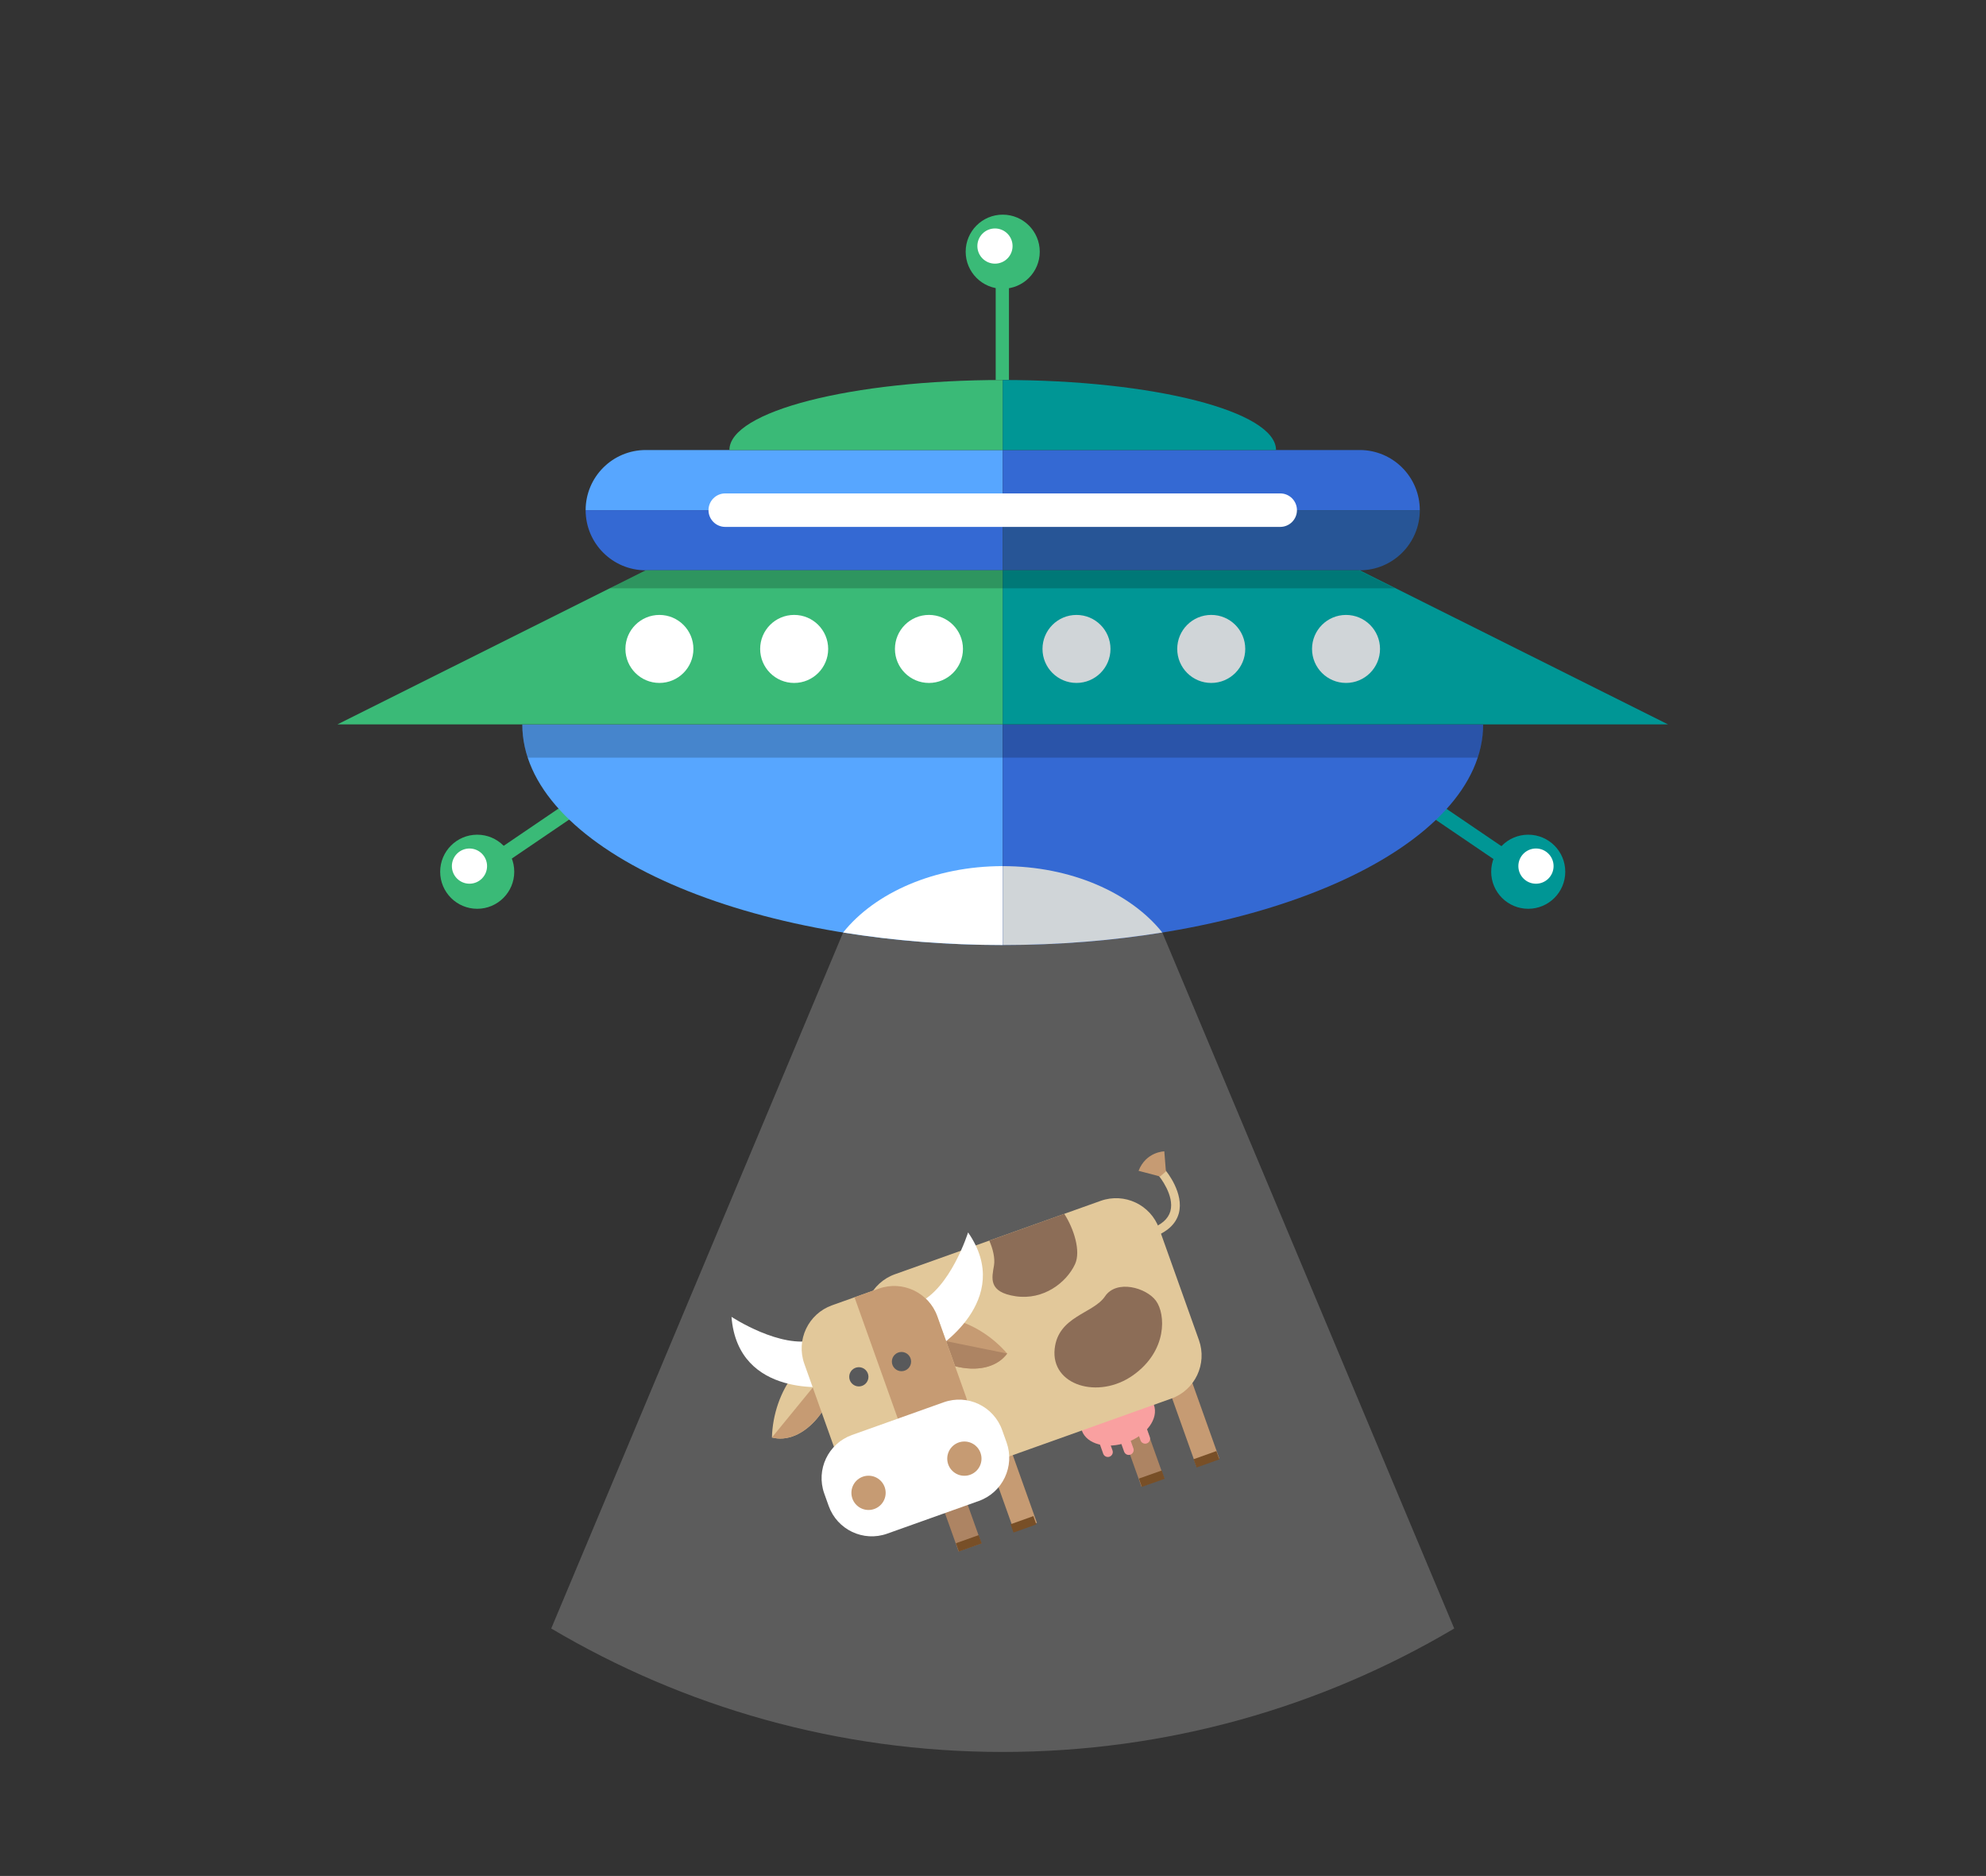 <?xml version="1.0" encoding="utf-8"?>
<!-- Generator: Adobe Illustrator 16.0.0, SVG Export Plug-In . SVG Version: 6.00 Build 0)  -->
<!DOCTYPE svg PUBLIC "-//W3C//DTD SVG 1.1//EN" "http://www.w3.org/Graphics/SVG/1.1/DTD/svg11.dtd">
<svg version="1.1" id="Space" xmlns="http://www.w3.org/2000/svg" xmlns:xlink="http://www.w3.org/1999/xlink" x="0px" y="0px"
	 width="128px" height="120.881px" viewBox="0 0 128 120.881" enable-background="new 0 0 128 120.881" xml:space="preserve">
<rect x="0" y="0" width="128" height="120.881" fill="#333333" stroke="none"/>
<g>
	<path opacity="0.2" fill="#FFFFFF" enable-background="new    " d="M54.341,60.087l-18.814,44.848
		c8.528,5.049,18.472,7.955,29.1,7.955s20.572-2.906,29.1-7.955L74.912,60.087l-10.285,0.807l0,0L54.341,60.087z"/>
	<g>

			<rect x="75.942" y="87.616" transform="matrix(-0.942 0.336 -0.336 -0.942 179.56 150.994)" fill="#C69B73" width="1.561" height="6.818"/>

			<rect x="72.407" y="88.884" transform="matrix(-0.942 0.336 -0.336 -0.942 173.11 154.667)" fill="#AD8463" width="1.562" height="6.819"/>

			<rect x="64.149" y="91.823" transform="matrix(-0.942 0.336 -0.336 -0.942 158.113 163.071)" fill="#C69B73" width="1.562" height="6.818"/>

			<rect x="60.612" y="93.085" transform="matrix(-0.942 0.336 -0.336 -0.942 151.627 166.765)" fill="#AD8463" width="1.561" height="6.818"/>

			<rect x="77.497" y="93.197" transform="matrix(0.337 0.942 -0.942 0.337 140.074 -10.909)" fill="#784F27" width="0.568" height="1.562"/>

			<rect x="73.962" y="94.45" transform="matrix(0.334 0.943 -0.943 0.334 139.24 -6.54)" fill="#784F27" width="0.568" height="1.562"/>

			<rect x="65.703" y="97.393" transform="matrix(0.337 0.942 -0.942 0.337 136.204 2.979)" fill="#784F27" width="0.568" height="1.562"/>

			<rect x="62.17" y="98.658" transform="matrix(0.336 0.942 -0.942 0.336 135.127 7.203)" fill="#784F27" width="0.568" height="1.562"/>

			<ellipse transform="matrix(-0.336 -0.942 0.942 -0.336 10.19 189.899)" fill="#F9A0A0" cx="72.024" cy="91.358" rx="1.688" ry="2.465"/>
		<path fill="#E2C89A" d="M77.273,86.351c0.547,1.535-0.252,3.225-1.787,3.771l-13.261,4.73c-1.535,0.549-3.224-0.252-3.771-1.787
			L55.89,85.88c-0.548-1.535,0.253-3.225,1.788-3.771l13.261-4.73c1.535-0.548,3.223,0.252,3.771,1.788L77.273,86.351z"/>
		<g>
			<path fill="#E2C89A" d="M54.167,87.228c-0.039,1.455-0.542,2.996-1.454,4.11c-0.912,1.115-2.012,1.537-2.961,1.29
				c0.039-1.455,0.542-2.995,1.454-4.109C52.117,87.403,53.217,86.981,54.167,87.228z"/>
			<path fill="#C69B73" d="M52.713,91.337c0.912-1.115,1.415-2.654,1.454-4.109l-4.415,5.399
				C50.701,92.875,51.801,92.452,52.713,91.337z"/>
			<path fill="#C69B73" d="M58.078,85.832c0.951,1.103,2.315,1.976,3.727,2.261c1.411,0.286,2.531-0.084,3.109-0.875
				c-0.951-1.102-2.315-1.976-3.727-2.262S58.656,85.041,58.078,85.832z"/>
			<path fill="#AD8463" d="M61.805,88.093c-1.412-0.285-2.776-1.16-3.727-2.261l6.836,1.386
				C64.335,88.009,63.216,88.379,61.805,88.093z"/>
		</g>
		<path fill="#FFFFFF" d="M47.146,84.853c0,0,3.188,2.103,5.402,1.479c2.214-0.624,1.072,3.004,1.072,3.004
			S47.568,90.183,47.146,84.853z"/>
		<path fill="#FFFFFF" d="M62.394,79.413c0,0-1.137,3.645-3.246,4.563s1.072,3.004,1.072,3.004S65.441,83.806,62.394,79.413z"/>
		<path fill="#E2C89A" d="M62.269,90.036c0.548,1.535-0.253,3.225-1.788,3.771l-3.011,1.073c-1.535,0.548-3.224-0.252-3.771-1.788
			L51.84,87.88c-0.548-1.535,0.252-3.223,1.787-3.771l3.011-1.074c1.536-0.547,3.224,0.253,3.772,1.787L62.269,90.036z"/>
		<path fill="#C69B73" d="M56.638,83.036l-1.563,0.559l3.843,10.77l1.564-0.557c1.535-0.549,2.335-2.236,1.788-3.771l-1.859-5.212
			C59.861,83.289,58.173,82.487,56.638,83.036z"/>
		<path fill="#FFFFFF" d="M64.875,92.946c0.547,1.535-0.253,3.224-1.788,3.771l-5.907,2.107c-1.535,0.548-3.223-0.253-3.771-1.788
			l-0.285-0.799c-0.548-1.534,0.253-3.223,1.788-3.771l5.906-2.106c1.535-0.549,3.224,0.252,3.771,1.787L64.875,92.946z"/>
		<circle fill="#C69B73" cx="55.978" cy="96.194" r="1.104"/>
		<circle fill="#C69B73" cx="62.155" cy="93.99" r="1.104"/>
		<g>
			<circle fill="#58595B" cx="55.353" cy="88.717" r="0.62"/>
			<circle fill="#58595B" cx="58.102" cy="87.736" r="0.62"/>
		</g>
		<path fill="#F9A0A0" d="M73.048,93.327c0.06,0.166-0.026,0.347-0.192,0.406l0,0c-0.164,0.059-0.347-0.027-0.405-0.192
			l-0.255-0.714c-0.059-0.166,0.027-0.348,0.191-0.406l0,0c0.165-0.059,0.348,0.027,0.406,0.191L73.048,93.327z"/>
		<path fill="#F9A0A0" d="M71.702,93.459c0.06,0.166-0.027,0.347-0.192,0.405l0,0c-0.166,0.06-0.347-0.026-0.406-0.191l-0.254-0.714
			c-0.06-0.165,0.026-0.347,0.191-0.405l0,0c0.165-0.06,0.348,0.026,0.406,0.191L71.702,93.459z"/>
		<path fill="#F9A0A0" d="M74.107,92.601c0.059,0.166-0.027,0.348-0.192,0.406l0,0c-0.166,0.059-0.347-0.027-0.406-0.191
			l-0.255-0.715c-0.059-0.166,0.027-0.348,0.191-0.406l0,0c0.166-0.059,0.348,0.027,0.406,0.191L74.107,92.601z"/>
		<path fill="#E2C89A" d="M74.305,79.72l-0.188-0.527c0.734-0.262,1.178-0.649,1.316-1.151c0.279-1.019-0.718-2.24-0.728-2.252
			l0.433-0.356c0.049,0.059,1.191,1.457,0.836,2.756C75.784,78.876,75.223,79.392,74.305,79.72z"/>
		<path fill="#C69B73" d="M74.768,75.808l0.377-0.322l-0.104-1.297c0,0-1.173,0.014-1.659,1.254L74.768,75.808L74.768,75.808z"/>
		<path fill="#8C6D57" d="M67.975,86.909c0.229-2.107,2.494-2.262,3.241-3.373s2.673-0.564,3.292,0.289
			c0.62,0.854,0.748,3.209-1.479,4.791C70.8,90.198,67.716,89.274,67.975,86.909z"/>
		<path fill="#8C6D57" d="M64.064,81.544c-0.133,0.795-0.396,1.715,1.392,1.982c1.788,0.267,3.271-0.869,3.829-2.063
			c0.396-0.849-0.084-2.31-0.692-3.248L63.76,79.94C63.998,80.479,64.141,81.084,64.064,81.544z"/>
	</g>
	<g>

			<rect x="34.499" y="48.386" transform="matrix(-0.562 -0.827 0.827 -0.562 10.51 112.303)" fill="#3ABA77" width="0.973" height="9.967"/>
		<circle fill="#3ABA77" cx="30.757" cy="56.172" r="2.387"/>
		<circle fill="#FFFFFF" cx="30.258" cy="55.809" r="1.134"/>
		<rect x="64.174" y="18.156" fill="#3ABA77" width="0.854" height="6.33"/>
		<path fill="#57A6FF" d="M64.626,28.998H41.62c-2.14,0-3.875,1.735-3.875,3.875h26.882L64.626,28.998L64.626,28.998z"/>
		<path fill="#3469D3" d="M64.626,32.873H37.745c0,2.14,1.735,3.875,3.875,3.875h23.007L64.626,32.873L64.626,32.873z"/>
		<path fill="#3ABA77" d="M64.626,24.486c-9.729,0-17.615,2.02-17.615,4.512h17.615V24.486z"/>
		<path fill="#57A6FF" d="M33.663,46.678c0,7.851,13.863,14.215,30.964,14.215V46.678H33.663z"/>
		<polygon fill="#3ABA77" points="21.747,46.678 64.626,46.678 64.626,36.748 41.62,36.748 		"/>
		<circle fill="#3ABA77" cx="64.626" cy="16.219" r="2.387"/>
		<circle fill="#FFFFFF" cx="64.127" cy="15.855" r="1.134"/>
		<circle fill="#FFFFFF" cx="51.185" cy="41.815" r="2.192"/>
		<circle fill="#FFFFFF" cx="59.872" cy="41.815" r="2.192"/>
		<path fill="#FFFFFF" d="M54.341,60.087c3.219,0.52,6.679,0.807,10.285,0.807V55.81C60.218,55.81,56.38,57.534,54.341,60.087z"/>

			<rect x="93.785" y="48.386" transform="matrix(0.562 -0.827 0.827 0.562 -2.831 101.396)" fill="#009695" width="0.974" height="9.966"/>
		<path fill="#3469D3" d="M64.626,28.998h23.007c2.141,0,3.875,1.735,3.875,3.875H64.626V28.998z"/>
		<path fill="#275596" d="M64.626,32.873h26.882c0,2.14-1.734,3.875-3.875,3.875H64.626V32.873z"/>
		<path fill="#009695" d="M64.626,24.486c9.729,0,17.615,2.02,17.615,4.512H64.626V24.486z"/>
		<path fill="#3469D3" d="M95.59,46.678c0,7.851-13.863,14.215-30.964,14.215V46.678H95.59z"/>
		<polygon fill="#009695" points="107.507,46.678 64.626,46.678 64.626,36.748 87.633,36.748 		"/>
		<circle fill="#009695" cx="98.496" cy="56.172" r="2.387"/>
		<circle fill="#FFFFFF" cx="98.995" cy="55.809" r="1.135"/>
		<circle fill="#D0D5D8" cx="86.753" cy="41.815" r="2.191"/>
		<circle fill="#D0D5D8" cx="78.066" cy="41.815" r="2.192"/>
		<circle fill="#D0D5D8" cx="69.381" cy="41.815" r="2.191"/>
		<path fill="#D0D5D8" d="M74.912,60.087c-3.219,0.52-6.68,0.807-10.285,0.807V55.81C69.035,55.81,72.873,57.534,74.912,60.087z"/>
		<polygon opacity="0.2" enable-background="new    " points="64.6,37.908 39.296,37.908 41.62,36.748 64.6,36.748 		"/>
		<polygon opacity="0.2" enable-background="new    " points="64.6,37.908 89.904,37.908 87.581,36.748 64.6,36.748 		"/>
		<path fill="#FFFFFF" d="M83.59,32.873c0,0.596-0.482,1.079-1.08,1.079H46.743c-0.596,0-1.079-0.483-1.079-1.079l0,0
			c0-0.596,0.483-1.079,1.079-1.079H82.51C83.107,31.793,83.59,32.276,83.59,32.873L83.59,32.873z"/>
		<path opacity="0.2" enable-background="new    " d="M33.663,46.678c0,0.729,0.12,1.445,0.351,2.144h30.613v-2.144H33.663z"/>
		<path opacity="0.2" enable-background="new    " d="M95.59,46.678c0,0.729-0.121,1.445-0.352,2.144H64.626v-2.144H95.59z"/>
		<circle fill="#FFFFFF" cx="42.5" cy="41.815" r="2.191"/>
	</g>
</g>
</svg>
